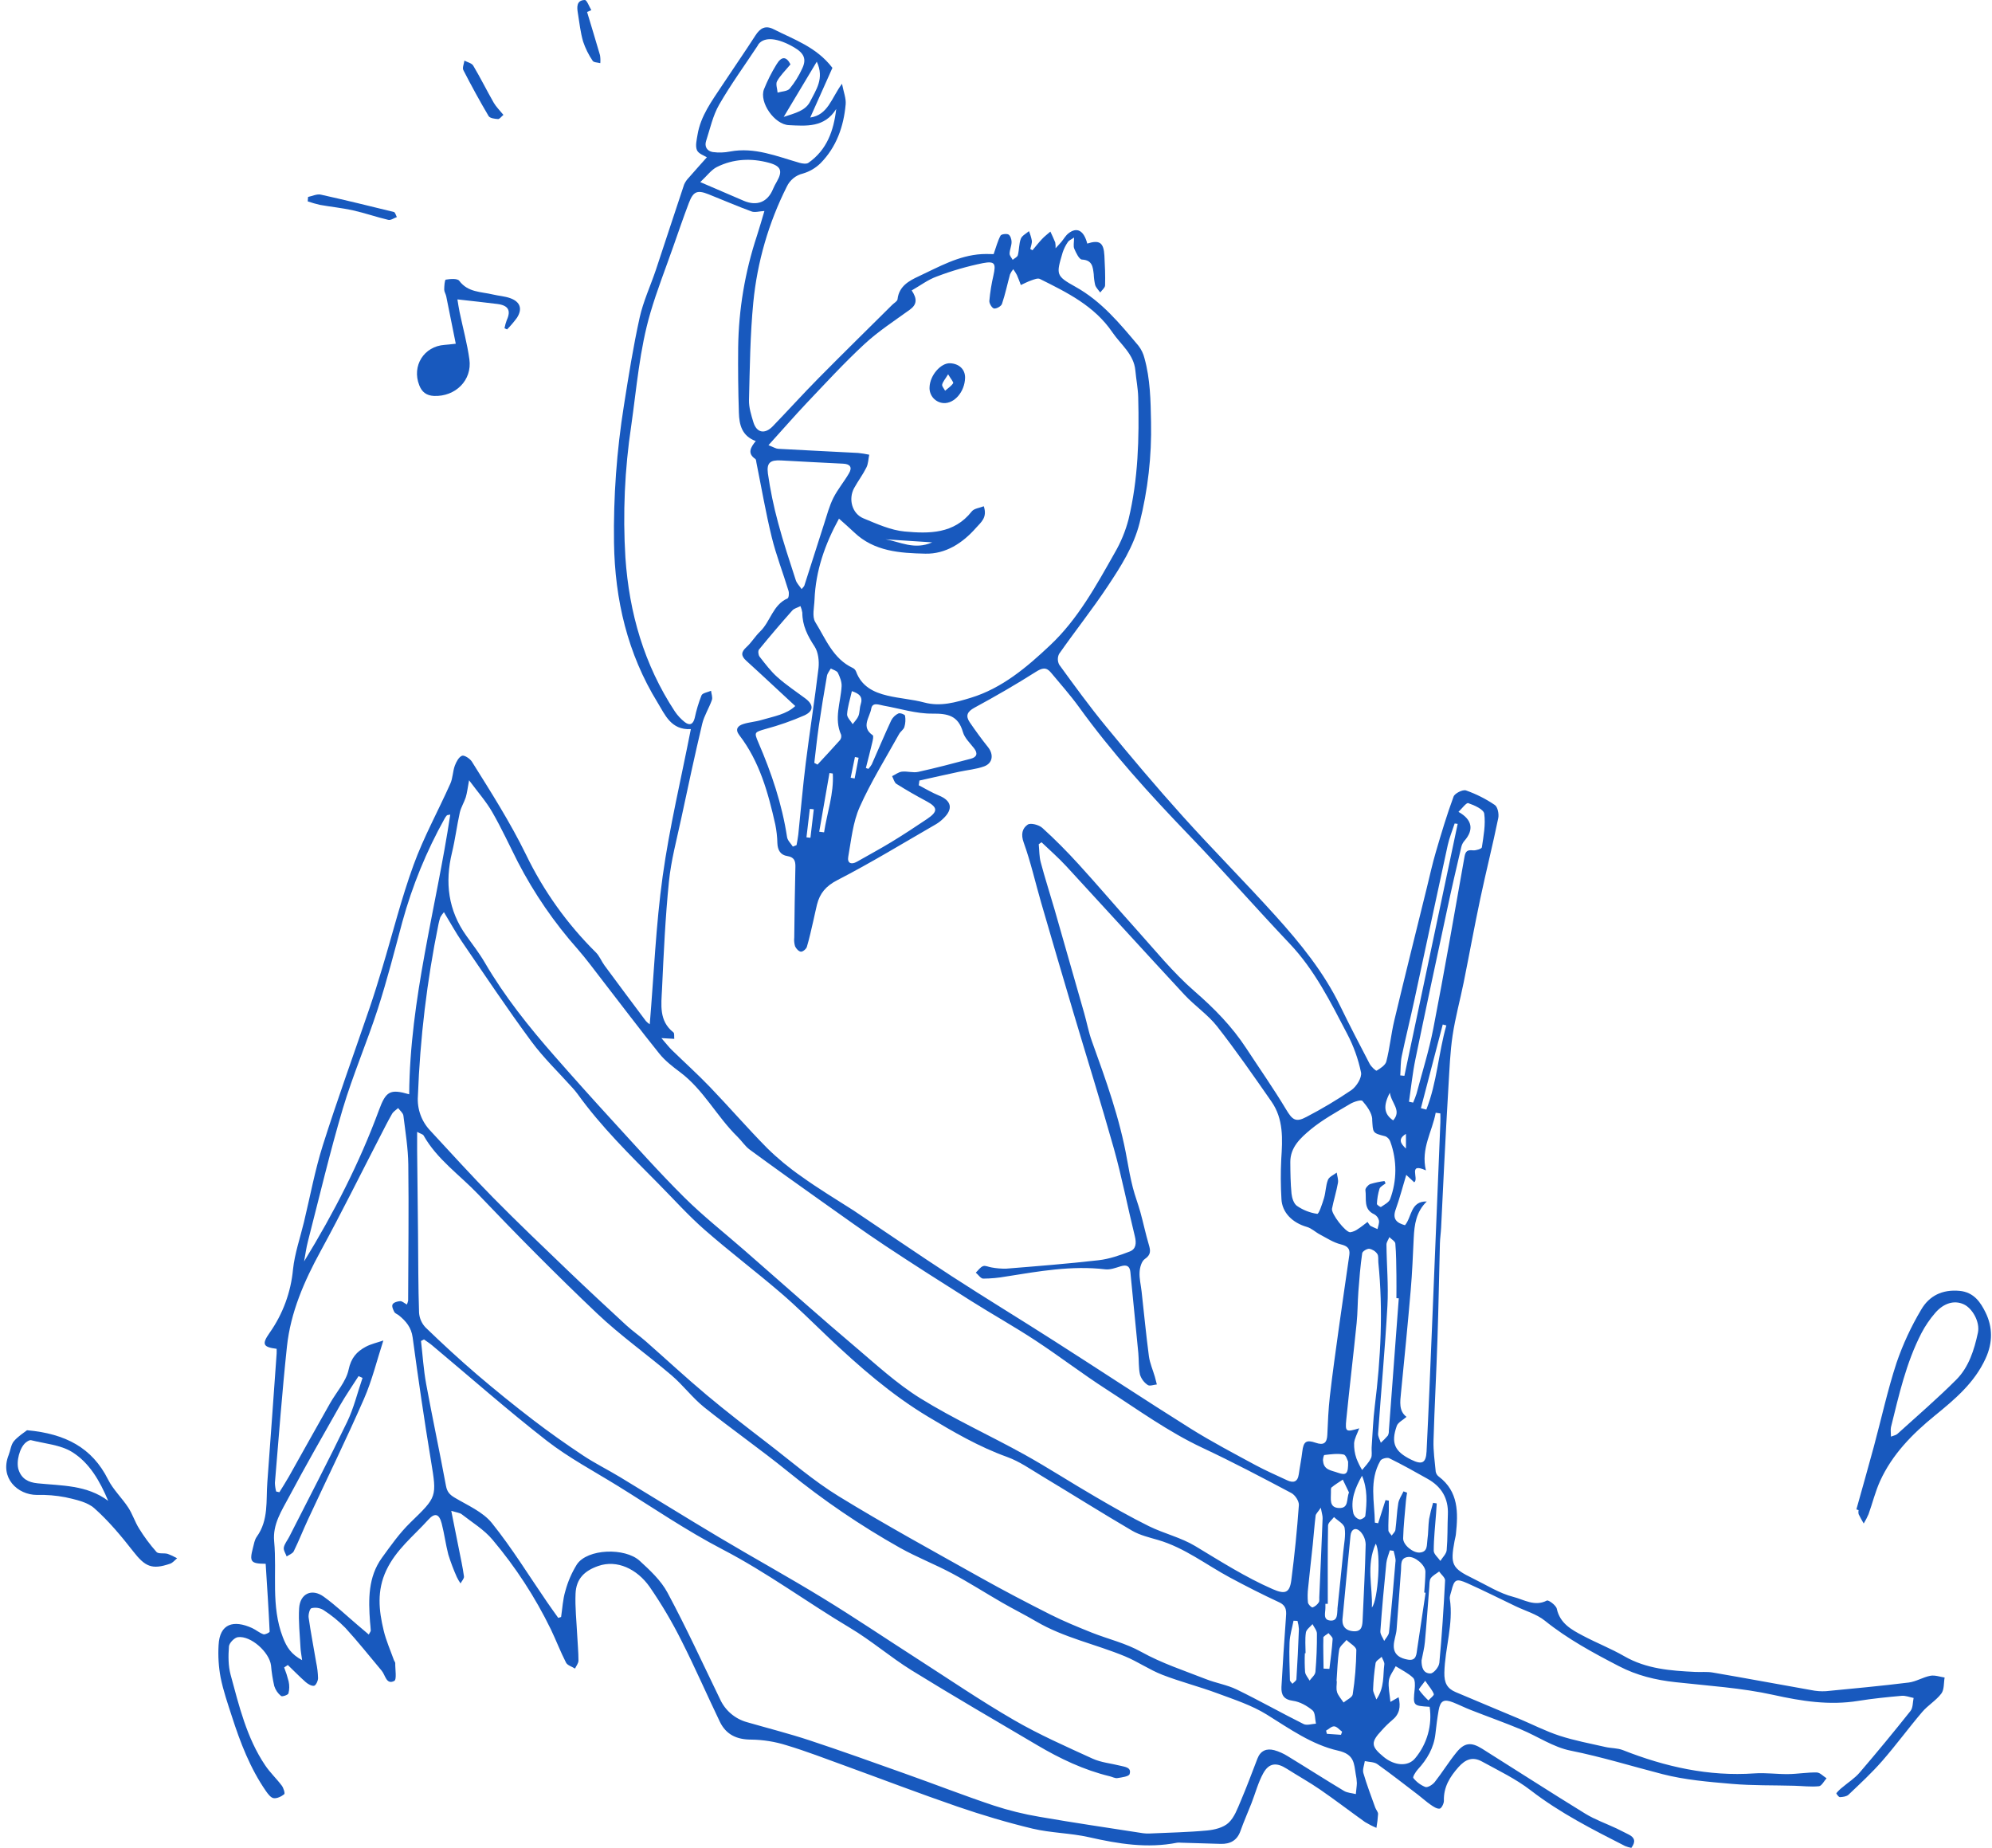 <svg width="276" height="256" viewBox="0 0 276 256" fill="none" xmlns="http://www.w3.org/2000/svg">
<path d="M267.456 232.158C266.435 232.351 265.481 232.968 264.46 233.094C260.648 233.568 256.82 233.921 252.994 234.292C252.308 234.332 251.62 234.282 250.947 234.141C246.401 233.34 241.871 232.489 237.319 231.71C236.518 231.569 235.669 231.665 234.86 231.624C231.469 231.459 228.116 231.214 225.052 229.449C223.198 228.381 221.179 227.596 219.276 226.583C217.711 225.757 216.14 224.895 215.7 222.871C215.593 222.389 214.545 221.621 214.325 221.737C212.642 222.615 211.132 221.599 209.704 221.236C207.746 220.74 205.953 219.584 204.102 218.683C201.161 217.257 200.925 216.756 201.533 213.49C201.59 213.174 201.687 212.865 201.72 212.546C202.041 209.553 202.099 206.64 199.349 204.561C199.128 204.396 198.977 204.155 198.925 203.884C198.788 202.449 198.579 201.004 198.62 199.569C198.757 194.85 199.019 190.136 199.17 185.419C199.319 181.031 199.387 176.636 199.506 172.247C199.525 171.523 199.638 170.804 199.673 170.08C199.819 167.255 199.948 164.425 200.086 161.6C200.278 157.872 200.465 154.141 200.694 150.415C200.837 148.092 200.919 145.751 201.263 143.455C201.634 140.977 202.303 138.554 202.801 136.098C203.584 132.213 204.289 128.308 205.114 124.432C205.9 120.726 206.83 117.05 207.589 113.338C207.707 112.768 207.512 111.791 207.113 111.521C205.875 110.679 204.532 110.002 203.12 109.505C202.674 109.351 201.568 109.899 201.398 110.359C200.465 112.881 199.698 115.464 198.939 118.047C198.463 119.671 198.1 121.329 197.696 122.975C196.186 129.107 194.651 135.233 193.185 141.376C192.739 143.246 192.563 145.181 192.085 147.045C191.956 147.568 191.26 148.009 190.743 148.326C190.635 148.389 189.975 147.775 189.763 147.362C188.388 144.73 187.013 142.092 185.715 139.416C183.44 134.71 180.181 130.704 176.724 126.871C172.499 122.19 168.043 117.716 163.824 113.03C160.185 108.988 156.673 104.825 153.229 100.626C150.963 97.872 148.864 94.976 146.763 92.09C146.64 91.861 146.573 91.605 146.569 91.344C146.566 91.083 146.624 90.826 146.741 90.592C148.941 87.445 151.342 84.427 153.466 81.231C155.281 78.499 157.066 75.724 157.894 72.453C159.048 67.88 159.582 63.173 159.481 58.458C159.426 55.465 159.374 52.51 158.57 49.619C158.417 48.997 158.136 48.414 157.745 47.906C155.163 44.836 152.632 41.747 149.004 39.729C146.254 38.203 146.342 38.016 147.233 34.987C147.405 34.467 147.651 33.974 147.962 33.523C148.102 33.302 148.41 33.19 148.817 32.909C148.817 33.589 148.685 34.09 148.848 34.464C149.095 35.034 149.521 35.94 149.909 35.959C151.364 36.034 151.417 36.995 151.543 37.997C151.562 38.499 151.629 38.999 151.741 39.489C151.868 39.869 152.2 40.18 152.442 40.522C152.676 40.194 153.103 39.872 153.114 39.539C153.155 38.162 153.094 36.785 153.02 35.422C152.921 33.594 152.341 33.203 150.644 33.746C150.176 31.923 149.205 31.392 148.017 32.347C147.635 32.653 147.384 33.118 147.063 33.503C146.854 33.754 146.625 33.988 146.254 34.395C146.27 34.125 146.255 33.853 146.207 33.586C146.004 33.077 145.762 32.584 145.536 32.083C145.143 32.43 144.711 32.749 144.364 33.129C143.902 33.619 143.487 34.156 143.052 34.671L142.75 34.495C142.83 34.112 143.003 33.718 142.967 33.346C142.881 32.892 142.747 32.448 142.566 32.022C142.178 32.366 141.606 32.639 141.443 33.066C141.168 33.779 141.223 34.605 141.025 35.351C140.957 35.612 140.558 35.783 140.31 35.998C140.159 35.709 139.878 35.42 139.884 35.133C139.898 34.583 140.159 34.057 140.159 33.517C140.159 33.159 139.988 32.628 139.727 32.487C139.466 32.347 138.74 32.432 138.627 32.642C138.239 33.371 138.027 34.197 137.673 35.205C137.378 35.205 136.699 35.172 136.022 35.205C132.818 35.389 130.087 36.975 127.281 38.283C125.936 38.908 124.553 39.66 124.358 41.461C124.327 41.736 123.873 41.978 123.618 42.234C120.21 45.618 116.78 48.98 113.405 52.397C111.249 54.578 109.194 56.858 107.063 59.063C105.962 60.192 104.84 59.964 104.392 58.513C104.084 57.51 103.751 56.45 103.776 55.423C103.891 50.905 103.938 46.367 104.375 41.874C104.922 36.297 106.493 30.87 109.01 25.866C109.222 25.412 109.534 25.012 109.922 24.695C110.31 24.379 110.765 24.155 111.252 24.04C112.165 23.773 112.999 23.285 113.68 22.619C115.894 20.375 116.896 17.531 117.171 14.447C117.242 13.638 116.896 12.795 116.662 11.603C115.185 13.599 114.736 15.92 112.261 16.284L115.336 9.4C113.105 6.493 110.006 5.485 107.186 4.048C106.061 3.472 105.324 3.891 104.673 4.904C103.179 7.228 101.578 9.521 100.043 11.848C98.635 13.985 97.073 16.058 96.644 18.679C96.528 19.384 96.317 20.204 96.564 20.799C96.773 21.303 97.582 21.556 97.939 21.793C97.128 22.705 96.273 23.649 95.439 24.61C95.161 24.889 94.938 25.218 94.782 25.579C93.462 29.514 92.185 33.465 90.871 37.4C90.131 39.602 89.121 41.758 88.624 44.008C87.738 48.028 87.089 52.1 86.448 56.167C85.443 62.46 84.983 68.828 85.073 75.201C85.194 83.089 86.946 90.562 91.11 97.33C92.139 99.001 92.958 101.163 95.72 101.011C94.367 107.922 92.76 114.61 91.817 121.386C90.874 128.163 90.598 135.057 90.026 141.899C89.83 141.775 89.65 141.625 89.493 141.453C87.573 138.896 85.662 136.331 83.761 133.757C83.329 133.171 83.062 132.436 82.553 131.937C78.584 128.011 75.315 123.434 72.885 118.404C70.685 113.908 68.014 109.717 65.371 105.499C65.096 105.081 64.32 104.577 64.013 104.701C63.561 104.88 63.212 105.554 63.017 106.077C62.725 106.881 62.742 107.807 62.39 108.578C60.712 112.339 58.704 115.973 57.301 119.828C55.596 124.509 54.391 129.371 52.95 134.146C52.4 135.988 51.825 137.827 51.204 139.652C49.047 145.985 46.756 152.268 44.734 158.651C43.634 162.131 42.971 165.755 42.113 169.312C41.588 171.493 40.832 173.649 40.598 175.857C40.305 179.017 39.188 182.044 37.361 184.637C36.26 186.21 36.406 186.62 38.329 186.862C38.329 187.077 38.343 187.3 38.329 187.52C37.902 193.459 37.487 199.401 37.041 205.337C36.846 207.906 37.239 210.588 35.578 212.893C35.273 213.317 35.182 213.909 35.045 214.44C34.544 216.368 34.726 216.626 36.81 216.643C37.008 219.763 37.218 222.901 37.361 226.043C37.361 226.161 36.728 226.489 36.497 226.409C35.947 226.219 35.477 225.798 34.937 225.55C32.349 224.374 30.438 224.928 30.286 227.91C30.197 229.411 30.291 230.917 30.567 232.395C30.933 234.226 31.554 236.013 32.132 237.8C33.301 241.429 34.662 244.978 36.855 248.142C37.13 248.538 37.523 249.059 37.916 249.114C38.386 249.177 38.986 248.885 39.382 248.563C39.514 248.456 39.286 247.701 39.044 247.379C38.312 246.402 37.394 245.551 36.725 244.54C34.175 240.743 33.128 236.346 31.953 232.021C31.615 230.773 31.623 229.391 31.722 228.092C31.758 227.615 32.478 226.872 32.963 226.809C34.753 226.572 37.33 228.893 37.553 230.732C37.634 231.692 37.784 232.644 38.001 233.582C38.173 234.124 38.5 234.602 38.942 234.959C39.099 235.088 39.897 234.821 39.965 234.601C40.105 234.054 40.113 233.482 39.99 232.932C39.824 232.277 39.618 231.633 39.371 231.005L39.88 230.666C40.705 231.459 41.503 232.282 42.355 233.034C42.672 233.309 43.181 233.607 43.516 233.543C43.766 233.497 44.066 232.863 44.066 232.489C44.048 231.759 43.962 231.033 43.81 230.319C43.464 228.246 43.059 226.189 42.763 224.102C42.702 223.672 42.914 222.863 43.153 222.797C43.707 222.66 44.293 222.744 44.787 223.031C45.904 223.746 46.937 224.587 47.865 225.536C49.614 227.445 51.223 229.482 52.89 231.464C53.401 232.073 53.522 233.441 54.625 232.874C54.996 232.681 54.746 231.263 54.763 230.396C54.763 230.272 54.639 230.154 54.592 230.024C54.103 228.648 53.492 227.288 53.156 225.87C52.485 223.086 52.199 220.363 53.52 217.557C54.881 214.666 57.301 212.799 59.331 210.55C60.25 209.534 60.849 209.707 61.199 211.062C61.565 212.477 61.749 213.947 62.115 215.36C62.447 216.425 62.842 217.469 63.297 218.488C63.445 218.792 63.616 219.085 63.809 219.363C63.977 219.036 64.326 218.686 64.285 218.389C64.106 217.078 63.815 215.784 63.559 214.484C63.237 212.863 62.912 211.238 62.525 209.305C63.297 209.545 63.693 209.58 63.949 209.765C65.415 210.913 67.079 211.91 68.248 213.317C71.438 217.098 74.148 221.259 76.315 225.707C77.05 227.235 77.652 228.829 78.425 230.336C78.623 230.721 79.25 230.886 79.671 231.162C79.839 230.795 80.147 230.426 80.149 230.06C80.149 228.876 80.031 227.692 79.973 226.508C79.88 224.598 79.665 222.681 79.745 220.779C79.833 218.694 81.005 217.607 82.886 216.949C85.485 216.037 88.258 217.356 90.004 219.829C91.665 222.234 93.153 224.754 94.457 227.37C96.303 231.018 97.953 234.813 99.736 238.521C100.599 240.308 102.068 241 104.095 241C105.744 241.022 107.381 241.284 108.955 241.779C111.705 242.605 114.406 243.651 117.116 244.634C122.3 246.517 127.449 248.489 132.667 250.284C136.077 251.454 139.543 252.487 143.055 253.332C145.619 253.94 148.325 253.943 150.897 254.524C154.943 255.444 158.961 256.102 163.098 255.284C163.281 255.263 163.465 255.263 163.648 255.284C165.471 255.339 167.298 255.4 169.124 255.447C170.447 255.482 171.407 254.979 171.874 253.654C172.342 252.33 172.892 251.104 173.393 249.827C173.943 248.425 174.32 246.933 175.043 245.636C175.849 244.207 176.886 244.144 178.291 245.039C179.832 246.022 181.435 246.908 182.937 247.944C185.035 249.389 187.062 250.948 189.134 252.426C189.638 252.731 190.165 252.998 190.71 253.225C190.822 252.587 190.898 251.943 190.938 251.297C190.938 251.022 190.663 250.73 190.55 250.43C189.981 248.836 189.367 247.252 188.9 245.631C188.76 245.138 189.021 244.529 189.101 243.979C189.684 244.111 190.382 244.078 190.833 244.397C192.759 245.774 194.629 247.236 196.513 248.676C197.091 249.117 197.63 249.618 198.227 250.028C198.606 250.287 199.087 250.617 199.475 250.565C199.723 250.529 200.069 249.854 200.058 249.463C200.003 247.572 200.884 246.159 202.083 244.807C203.07 243.706 204.055 243.334 205.345 244.042C207.63 245.295 210.021 246.437 212.075 248.021C216.132 251.154 220.643 253.445 225.167 255.747C225.446 255.858 225.734 255.943 226.028 256C226.644 255.174 226.537 254.59 225.684 254.161C225.112 253.885 224.546 253.577 223.968 253.304C222.521 252.624 220.989 252.087 219.636 251.256C214.85 248.315 210.128 245.265 205.37 242.274C203.827 241.305 202.894 241.407 201.775 242.803C200.716 244.108 199.833 245.556 198.79 246.878C198.499 247.247 197.822 247.676 197.489 247.566C196.833 247.303 196.258 246.872 195.82 246.316C195.71 246.187 196.133 245.471 196.436 245.141C197.734 243.725 198.669 242.153 198.884 240.201C199.005 239.1 199.142 238.02 199.33 236.938C199.563 235.614 200.058 235.347 201.31 235.837C202.154 236.17 202.96 236.58 203.818 236.911C206.112 237.811 208.436 238.637 210.714 239.582C213.035 240.542 215.224 242.06 217.631 242.533C221.941 243.398 226.113 244.695 230.349 245.785C233.463 246.586 236.733 246.856 239.954 247.134C242.82 247.382 245.713 247.313 248.596 247.393C249.74 247.423 250.892 247.572 252.02 247.459C252.408 247.418 252.727 246.735 253.079 246.358C252.628 246.082 252.18 245.565 251.723 245.554C250.408 245.526 249.091 245.763 247.773 245.779C246.219 245.801 244.654 245.57 243.098 245.68C236.741 246.126 230.72 244.769 224.865 242.459C224.119 242.164 223.247 242.208 222.45 242.027C220.318 241.539 218.156 241.14 216.085 240.465C214.135 239.829 212.292 238.877 210.397 238.078C207.493 236.853 204.58 235.65 201.678 234.416C200.504 233.918 200.091 233.13 200.122 231.729C200.201 228.306 201.401 224.975 200.881 221.514C200.829 221.175 200.999 220.798 201.087 220.445C201.497 218.793 201.728 218.636 203.326 219.344C205.576 220.355 207.784 221.461 210.01 222.53C211.366 223.18 212.9 223.606 214.042 224.523C217.208 227.07 220.725 228.97 224.301 230.823C226.776 232.112 229.398 232.75 232.148 233.045C236.681 233.549 241.277 233.827 245.708 234.807C249.649 235.68 253.483 236.286 257.488 235.633C259.474 235.314 261.482 235.113 263.489 234.934C264.023 234.887 264.59 235.124 265.14 235.231C265.008 235.837 265.06 236.589 264.713 237.026C262.414 239.919 260.061 242.77 257.653 245.578C256.979 246.366 256.06 246.939 255.263 247.619C254.958 247.854 254.681 248.124 254.438 248.423C254.402 248.472 254.757 248.973 254.916 248.973C255.329 248.954 255.851 248.888 256.126 248.629C257.719 247.115 259.339 245.617 260.783 243.965C262.708 241.762 264.433 239.4 266.328 237.175C267.12 236.244 268.253 235.586 268.982 234.62C269.395 234.069 269.301 233.152 269.436 232.401C268.787 232.302 268.085 232.04 267.456 232.158ZM199.569 155.515C199.186 164.942 198.801 174.368 198.414 183.792C198.174 189.555 197.946 195.318 197.657 201.075C197.575 202.711 197.016 202.953 195.528 202.221C193.229 201.089 192.69 199.933 193.529 197.54C193.697 197.061 194.354 196.752 194.877 196.29C193.79 195.464 193.991 194.208 194.117 192.925C194.588 188.192 195.055 183.456 195.462 178.715C195.669 176.317 195.762 173.91 195.878 171.504C195.968 169.653 196.208 167.869 197.69 166.449C195.407 166.388 195.636 168.599 194.665 169.739C193.512 169.417 192.904 168.896 193.372 167.577C193.922 166.049 194.326 164.474 194.844 162.764L195.944 163.794C196.653 163.307 194.998 160.983 197.566 162.142C196.84 159.113 198.447 156.77 198.92 154.157L199.566 154.251C199.572 154.664 199.588 155.091 199.569 155.515ZM189.942 202.025C189.667 202.625 189.145 203.127 188.729 203.65C188.418 203.138 188.153 202.598 187.937 202.039C187.703 201.362 187.595 200.648 187.618 199.933C187.67 199.28 188.044 198.652 188.328 197.873C186.482 198.424 186.364 198.377 186.532 196.675C186.977 192.215 187.514 187.763 187.967 183.302C188.116 181.848 188.099 180.378 188.209 178.919C188.341 177.148 188.484 175.378 188.738 173.621C188.773 173.36 189.395 172.977 189.714 173.004C189.938 173.043 190.151 173.126 190.343 173.248C190.535 173.37 190.7 173.528 190.831 173.715C191.031 174.012 190.935 174.51 190.976 174.918C191.65 181.562 191.309 188.178 190.484 194.786C190.245 196.689 190.182 198.616 190.047 200.53C190.014 201.034 190.148 201.604 189.953 202.025H189.942ZM183.341 226.905C183.341 226.679 183.814 226.467 184.07 226.247C184.271 226.522 184.659 226.797 184.642 227.073C184.549 228.45 184.367 229.826 184.194 231.203L183.385 231.164C183.377 229.741 183.316 228.32 183.358 226.905H183.341ZM183.303 202.4C183.286 202.124 183.402 201.574 183.501 201.574C184.386 201.474 185.31 201.337 186.163 201.505C186.51 201.571 186.713 202.367 186.785 202.485C186.82 204.203 186.537 204.434 185.365 204.027C184.518 203.705 183.396 203.683 183.319 202.383L183.303 202.4ZM184.868 239.166C185.247 239.196 185.594 239.642 185.954 239.904C185.902 240.047 185.852 240.193 185.8 240.336L183.844 240.201C183.809 240.055 183.77 239.906 183.734 239.758C184.103 239.554 184.496 239.138 184.868 239.166ZM185.255 234.4C185.104 233.948 185.222 233.406 185.222 232.902H185.184C185.291 231.445 185.321 229.975 185.55 228.54C185.629 228.05 186.213 227.643 186.567 227.197C187.043 227.67 187.943 228.147 187.926 228.617C187.903 230.666 187.735 232.711 187.423 234.736C187.36 235.162 186.598 235.487 186.158 235.859C185.836 235.374 185.418 234.926 185.244 234.4H185.255ZM185.316 222.874C185.242 223.548 185.385 224.598 184.32 224.507C183.256 224.416 183.649 223.425 183.641 222.739V222.188H183.971C183.971 218.576 183.943 214.963 184.007 211.351C184.007 210.954 184.538 210.566 184.832 210.172C185.346 210.668 186.207 211.106 186.301 211.673C186.477 212.725 186.221 213.851 186.119 214.944C185.847 217.59 185.596 220.233 185.305 222.874H185.316ZM185.525 208.917C184.108 208.865 184.425 207.645 184.408 206.714C184.408 206.491 184.373 206.164 184.499 206.059C184.983 205.66 185.528 205.335 186.05 204.982L186.908 206.764C186.518 207.719 186.925 208.969 185.514 208.917H185.525ZM192.233 180.907C192.39 178.09 192.126 175.251 192.099 172.421C192.099 172.079 192.374 171.732 192.503 171.388C192.778 171.683 193.306 171.958 193.328 172.277C193.455 173.734 193.455 175.204 193.479 176.683C193.496 177.737 193.479 178.792 193.479 179.844L193.807 179.866C193.348 185.988 192.89 192.107 192.431 198.223C192.445 198.452 192.396 198.682 192.291 198.886C191.987 199.236 191.663 199.566 191.32 199.878C191.185 199.451 190.91 199.013 190.941 198.6C191.359 192.68 191.906 186.793 192.233 180.907ZM194.8 159.119C194.093 158.458 193.62 157.803 194.8 157.087V159.119ZM197.627 153.72L196.873 153.524L199.899 141.932L200.397 142.059C199.299 145.892 199.107 149.956 197.627 153.709V153.72ZM203.447 111.273C204.272 111.549 205.565 112.127 205.647 112.724C205.854 114.239 205.548 115.838 205.32 117.386C205.29 117.592 204.495 117.846 204.088 117.804C203.334 117.727 203.054 117.895 202.913 118.691C201.513 126.623 200.127 134.561 198.595 142.469C198.004 145.52 197.063 148.505 196.266 151.514C196.131 151.935 195.974 152.349 195.795 152.753L195.223 152.632C195.512 150.672 195.71 148.692 196.109 146.753C197.525 139.892 198.999 133.039 200.468 126.188C201.095 123.223 201.78 120.277 202.471 117.331C202.545 117.018 202.693 116.729 202.902 116.485C204.22 114.99 204.025 113.558 202.077 112.474C202.572 112.003 203.166 111.169 203.447 111.262V111.273ZM194.219 146.305C194.769 143.705 195.407 141.131 195.968 138.535C197.517 131.376 199.03 124.217 200.592 117.072C200.815 116.056 201.225 115.078 201.549 114.084L201.967 114.137L194.585 149.044L194.013 148.981C194.076 148.089 194.04 147.175 194.219 146.305ZM192.569 151.36C192.759 152.849 194.26 153.821 193.028 155.215C191.78 154.361 191.59 153.238 192.585 151.36H192.569ZM190.118 155.063C190.245 156.966 190.099 156.952 191.972 157.428C192.13 157.504 192.27 157.61 192.386 157.741C192.501 157.872 192.589 158.025 192.643 158.191C193.571 160.751 193.56 163.557 192.613 166.11C192.451 166.572 191.807 166.886 191.342 167.211C191.271 167.258 190.765 166.917 190.776 166.779C190.808 166.071 190.928 165.37 191.133 164.692C191.24 164.381 191.683 164.185 191.98 163.94L191.824 163.618C191.158 163.701 190.501 163.84 189.86 164.034C189.557 164.149 189.145 164.629 189.183 164.885C189.362 166.069 188.848 167.536 190.426 168.235C190.586 168.326 190.725 168.449 190.834 168.596C190.943 168.744 191.02 168.913 191.059 169.092C191.125 169.461 190.938 169.876 190.858 170.273C190.536 170.13 190.203 169.998 189.898 169.835C189.761 169.753 189.681 169.56 189.475 169.285C189.01 169.634 188.605 169.978 188.163 170.254C187.846 170.493 187.474 170.651 187.082 170.714C186.427 170.733 184.417 168.142 184.554 167.451C184.791 166.25 185.165 165.075 185.379 163.871C185.459 163.423 185.272 162.924 185.209 162.448C184.788 162.775 184.166 163.021 183.996 163.447C183.679 164.24 183.696 165.157 183.446 165.983C183.195 166.809 182.739 168.186 182.51 168.164C181.502 168.019 180.541 167.642 179.702 167.062C179.262 166.762 179.006 165.961 178.946 165.375C178.803 163.924 178.789 162.459 178.778 161C178.762 158.926 180.225 157.624 181.581 156.489C183.245 155.113 185.198 154.05 187.082 152.927C187.58 152.629 188.597 152.315 188.771 152.522C189.4 153.243 190.077 154.171 190.135 155.063H190.118ZM111.705 55.902C114.351 53.116 116.956 50.277 119.77 47.672C121.695 45.891 123.928 44.445 126.063 42.901C127.053 42.185 127.097 41.397 126.319 40.238C127.507 39.558 128.579 38.743 129.784 38.311C131.866 37.516 134.009 36.895 136.193 36.452C137.862 36.141 138.008 36.516 137.645 38.157C137.374 39.317 137.185 40.494 137.078 41.681C137.048 42.036 137.455 42.7 137.73 42.738C138.077 42.788 138.729 42.422 138.83 42.094C139.284 40.761 139.568 39.368 139.944 38.008C140.059 37.75 140.209 37.51 140.39 37.295C140.575 37.548 140.742 37.814 140.891 38.091C141.1 38.545 141.265 39.021 141.441 39.487C141.93 39.266 142.406 39.01 142.912 38.837C143.286 38.707 143.79 38.501 144.078 38.644C147.846 40.519 151.626 42.369 154.118 46.026C155.286 47.744 157.11 49.055 157.311 51.345C157.421 52.579 157.674 53.804 157.704 55.038C157.85 60.712 157.704 66.382 156.367 71.933C155.943 73.57 155.295 75.14 154.442 76.6C151.873 81.145 149.329 85.793 145.506 89.386C142.293 92.415 138.841 95.356 134.49 96.675C132.447 97.294 130.315 97.93 128.057 97.322C126.382 96.873 124.619 96.771 122.927 96.361C121.021 95.912 119.352 95.067 118.612 93.035C118.528 92.823 118.371 92.649 118.169 92.544C115.419 91.267 114.406 88.508 112.962 86.184C112.489 85.421 112.814 84.133 112.855 83.087C113.012 79.075 114.294 75.405 116.244 71.85C116.992 72.525 117.679 73.108 118.329 73.733C121.112 76.41 124.726 76.627 128.211 76.704C131 76.77 133.36 75.259 135.233 73.125C135.915 72.354 136.834 71.707 136.306 70.135C135.733 70.369 134.966 70.435 134.642 70.85C132.185 73.981 128.723 73.943 125.356 73.634C123.406 73.458 121.486 72.574 119.635 71.811C118.051 71.162 117.509 69.127 118.351 67.604C118.879 66.646 119.547 65.762 120.034 64.785C120.309 64.253 120.309 63.595 120.435 62.995C119.926 62.886 119.411 62.805 118.892 62.75C115.204 62.552 111.513 62.384 107.825 62.177C107.489 62.158 107.164 61.941 106.474 61.676C108.358 59.608 109.992 57.717 111.705 55.902ZM124.198 108.591C125.548 109.442 126.948 110.243 128.343 110.987C129.944 111.843 129.993 112.421 128.442 113.465C126.811 114.566 125.169 115.64 123.491 116.662C121.932 117.611 120.32 118.471 118.736 119.379C117.91 119.85 117.374 119.547 117.528 118.696C117.943 116.375 118.169 113.927 119.11 111.813C120.666 108.319 122.718 105.042 124.578 101.683C124.77 101.333 125.194 101.08 125.304 100.717C125.457 100.207 125.489 99.669 125.397 99.144C125.367 98.977 124.701 98.731 124.479 98.839C124.051 99.042 123.701 99.379 123.483 99.8C122.545 101.815 121.687 103.864 120.785 105.896C120.652 106.121 120.494 106.331 120.314 106.521L119.971 106.397C120.27 105.216 120.581 104.04 120.859 102.853C120.939 102.523 121.062 101.956 120.919 101.859C119.25 100.714 120.51 99.381 120.713 98.183C120.875 97.223 121.794 97.649 122.44 97.762C124.69 98.159 126.94 98.888 129.185 98.864C131.338 98.844 132.76 99.139 133.418 101.422C133.654 102.248 134.405 102.947 134.966 103.671C135.527 104.395 135.324 104.894 134.526 105.108C132.103 105.755 129.674 106.394 127.226 106.934C126.508 107.091 125.705 106.818 124.957 106.904C124.49 106.959 124.055 107.311 123.604 107.529C123.807 107.903 123.906 108.407 124.206 108.597L124.198 108.591ZM118.928 99.194C118.771 99.61 118.411 99.951 118.142 100.323C117.866 99.863 117.341 99.387 117.369 98.946C117.435 97.927 117.767 96.922 118.031 95.749C119.088 96.102 119.594 96.556 119.247 97.603C119.085 98.117 119.132 98.701 118.936 99.2L118.928 99.194ZM118.964 104.976C118.781 105.934 118.597 106.892 118.414 107.848L117.864 107.743C118.062 106.787 118.259 105.832 118.455 104.877L118.964 104.976ZM116.543 101.815C116.572 101.943 116.57 102.076 116.539 102.204C116.508 102.331 116.448 102.45 116.365 102.55C115.353 103.693 114.305 104.803 113.268 105.926L112.825 105.684C113.028 104.015 113.196 102.341 113.438 100.678C113.785 98.327 114.164 95.98 114.577 93.638C114.64 93.277 114.926 92.952 115.111 92.613C115.449 92.803 115.936 92.916 116.09 93.205C116.365 93.775 116.64 94.455 116.609 95.069C116.483 97.324 115.52 99.552 116.552 101.821L116.543 101.815ZM114.159 115.307L113.507 115.227L114.926 107.093L115.386 107.162C115.556 109.952 114.593 112.587 114.181 115.299L114.159 115.307ZM111.637 105.739C111.227 109.043 110.949 112.347 110.605 115.629C110.553 116.116 110.446 116.598 110.363 117.083L109.852 117.287C109.577 116.852 109.123 116.444 109.051 115.976C108.358 111.414 106.9 107.093 105.08 102.875C104.455 101.424 104.529 101.446 106.081 100.989C107.919 100.497 109.717 99.867 111.461 99.103C112.789 98.481 112.729 97.611 111.56 96.743C110.275 95.788 108.93 94.896 107.739 93.836C106.799 93.01 106.023 91.966 105.242 90.97C105.066 90.744 105.005 90.177 105.162 89.987C106.664 88.151 108.203 86.346 109.78 84.571C110.019 84.295 110.459 84.202 110.908 83.971C111.03 84.262 111.116 84.567 111.164 84.879C111.164 86.655 111.898 88.095 112.861 89.56C113.375 90.342 113.512 91.562 113.411 92.536C112.885 96.947 112.187 101.333 111.637 105.739ZM112.753 112.121C112.597 113.435 112.443 114.75 112.289 116.064L111.738 116.001C111.896 114.686 112.052 113.372 112.206 112.058L112.753 112.121ZM122.68 74.716L129.163 75.138C126.657 76.236 124.699 75.041 122.68 74.716ZM108.221 63.788C111.092 63.937 113.961 64.107 116.832 64.237C117.817 64.284 118.1 64.763 117.638 65.558C116.962 66.729 116.065 67.786 115.46 68.989C114.91 70.091 114.58 71.338 114.195 72.533C113.268 75.396 112.368 78.268 111.444 81.132C111.406 81.25 111.287 81.338 111.067 81.614C110.759 81.156 110.399 80.807 110.261 80.385C109.406 77.737 108.518 75.091 107.803 72.401C107.195 70.16 106.725 67.884 106.394 65.586C106.205 64.091 106.73 63.708 108.221 63.788ZM112.256 14.051C111.606 15.342 110.22 15.656 108.586 16.196C110.198 13.5 111.584 11.182 113.169 8.544C114.258 10.884 113.045 12.467 112.256 14.051ZM97.838 19.513C98.388 17.826 98.767 16.025 99.636 14.511C101.254 11.697 103.179 9.056 104.97 6.341C105.019 6.264 105.049 6.173 105.104 6.104C105.929 5.064 107.75 5.234 110.03 6.564C111.406 7.374 111.777 8.178 111.15 9.491C110.697 10.493 110.114 11.431 109.417 12.28C109.09 12.66 108.317 12.655 107.739 12.831C107.698 12.297 107.448 11.647 107.665 11.253C108.094 10.466 108.779 9.821 109.524 8.916C108.974 7.831 108.306 7.723 107.577 8.943C106.904 10.033 106.327 11.179 105.852 12.368C105.165 14.169 107.296 17.242 109.299 17.338C111.727 17.457 114.25 17.693 115.861 15.097C115.512 18.126 114.566 20.769 112.011 22.556C111.736 22.751 111.164 22.666 110.776 22.556C107.624 21.653 104.549 20.353 101.149 20.992C100.361 21.148 99.552 21.172 98.756 21.064C97.972 20.934 97.574 20.315 97.838 19.513ZM99.328 23.137C101.62 21.994 104.078 21.887 106.529 22.548C108.243 23.01 108.468 23.704 107.613 25.194C107.425 25.506 107.259 25.831 107.115 26.166C106.378 27.988 104.895 28.602 103.052 27.818C101.21 27.033 99.328 26.212 97.023 25.227C97.978 24.34 98.55 23.525 99.328 23.137ZM91.723 137.075C91.954 132.092 92.183 127.097 92.683 122.138C92.98 119.192 93.767 116.295 94.389 113.388C95.324 109.007 96.262 104.626 97.296 100.268C97.571 99.131 98.245 98.095 98.635 96.978C98.762 96.611 98.567 96.129 98.517 95.7C98.06 95.904 97.348 95.995 97.197 96.333C96.794 97.356 96.477 98.41 96.251 99.486C96.033 100.356 95.549 100.562 94.875 100.037C94.343 99.619 93.879 99.12 93.5 98.558C89.242 92.085 87.174 84.907 86.651 77.222C86.28 71.135 86.55 65.027 87.457 58.997C88.208 53.738 88.615 48.421 90.123 43.303C91.025 40.233 92.202 37.245 93.264 34.217C93.979 32.184 94.675 30.147 95.439 28.134C96.053 26.515 96.597 26.29 98.159 26.909C100.154 27.699 102.123 28.561 104.136 29.296C104.601 29.467 105.201 29.266 105.913 29.23C105.583 30.331 105.245 31.529 104.86 32.713C103.218 37.682 102.347 42.874 102.277 48.107C102.247 51.136 102.277 54.165 102.376 57.177C102.425 58.829 102.777 60.39 104.714 61.106C103.988 61.987 103.517 62.813 104.656 63.584C104.769 63.661 104.769 63.917 104.805 64.094C105.5 67.535 106.092 71.002 106.925 74.411C107.544 76.933 108.496 79.367 109.255 81.867C109.351 82.183 109.291 82.825 109.12 82.899C107.071 83.797 106.755 86.104 105.316 87.489C104.631 88.145 104.133 89.004 103.435 89.64C102.667 90.334 102.637 90.846 103.407 91.545C105.657 93.583 107.869 95.675 110.187 97.812C108.98 98.963 107.197 99.249 105.531 99.739C104.706 99.993 103.809 100.042 102.984 100.306C102.233 100.546 101.804 101.017 102.434 101.846C105.247 105.505 106.433 109.83 107.42 114.222C107.594 115.076 107.69 115.944 107.709 116.816C107.748 117.768 108.133 118.449 109.084 118.597C110.036 118.746 110.231 119.253 110.206 120.12C110.121 123.372 110.088 126.626 110.047 129.878C110.004 130.288 110.042 130.702 110.16 131.098C110.3 131.42 110.666 131.814 110.966 131.844C111.224 131.871 111.697 131.48 111.791 131.186C112.159 129.96 112.423 128.708 112.715 127.455C112.883 126.742 113.02 126.02 113.199 125.313C113.6 123.738 114.437 122.747 116.018 121.932C120.694 119.525 125.174 116.783 129.726 114.161C130.078 113.945 130.404 113.689 130.697 113.399C132.097 112.074 131.847 110.921 130.087 110.208C129.124 109.814 128.225 109.269 127.298 108.79C127.328 108.572 127.358 108.355 127.386 108.134C129.218 107.73 131.047 107.308 132.887 106.92C134.042 106.669 135.247 106.573 136.347 106.174C137.56 105.733 137.703 104.522 136.897 103.511C136.014 102.41 135.178 101.256 134.375 100.086C133.753 99.177 133.995 98.597 135.024 98.038C137.904 96.476 140.748 94.841 143.514 93.082C144.378 92.531 144.956 92.388 145.602 93.164C146.917 94.742 148.284 96.284 149.488 97.941C154.062 104.274 159.288 110.034 164.693 115.651C169.454 120.591 173.979 125.762 178.698 130.74C182.164 134.396 184.362 138.835 186.65 143.213C187.539 144.898 188.187 146.699 188.575 148.565C188.721 149.287 187.951 150.523 187.241 151.021C185.241 152.379 183.162 153.618 181.017 154.733C179.515 155.542 179.05 155.129 178.187 153.687C176.451 150.795 174.509 148.028 172.661 145.206C170.692 142.199 168.241 139.699 165.51 137.329C162.528 134.738 160.009 131.602 157.352 128.653C154.695 125.704 152.126 122.667 149.444 119.729C147.849 117.978 146.177 116.284 144.419 114.696C143.949 114.272 142.802 113.963 142.395 114.239C141.644 114.745 141.419 115.593 141.845 116.744C142.821 119.454 143.454 122.284 144.257 125.054C145.724 130.109 147.206 135.157 148.702 140.198C150.578 146.514 152.552 152.797 154.34 159.144C155.457 163.147 156.244 167.241 157.239 171.278C157.468 172.209 157.418 173.04 156.527 173.382C155.152 173.913 153.688 174.42 152.225 174.588C147.959 175.075 143.674 175.414 139.392 175.758C138.722 175.769 138.053 175.712 137.395 175.59C136.993 175.54 136.539 175.287 136.212 175.405C135.816 175.551 135.533 175.995 135.2 176.311C135.544 176.587 135.882 177.137 136.231 177.137C137.283 177.13 138.332 177.033 139.367 176.848C143.933 176.124 148.485 175.298 153.149 175.851C153.834 175.931 154.582 175.639 155.273 175.43C156.062 175.188 156.532 175.356 156.618 176.223C156.984 179.962 157.351 183.701 157.718 187.44C157.811 188.443 157.737 189.475 157.952 190.447C158.14 191.029 158.517 191.532 159.024 191.873C159.299 192.066 159.849 191.838 160.287 191.799C160.191 191.444 160.102 191.089 160.012 190.736C159.737 189.792 159.324 188.867 159.187 187.903C158.793 184.913 158.507 181.909 158.172 178.91C158.073 178.007 157.836 177.099 157.897 176.207C157.93 175.582 158.172 174.725 158.623 174.417C159.489 173.828 159.42 173.26 159.173 172.434C158.73 170.945 158.414 169.406 158.001 167.919C157.685 166.779 157.25 165.669 156.959 164.524C156.637 163.244 156.384 161.941 156.158 160.639C155.168 154.97 153.213 149.595 151.274 144.209C150.828 142.968 150.586 141.651 150.223 140.377C148.864 135.591 147.497 130.809 146.122 126.029C145.487 123.826 144.78 121.662 144.197 119.456C143.982 118.655 144.01 117.804 143.922 116.959L144.307 116.684C145.459 117.785 146.669 118.845 147.753 120.018C153.215 125.935 158.626 131.902 164.104 137.802C165.532 139.339 167.344 140.556 168.626 142.18C171.269 145.553 173.715 149.088 176.168 152.61C177.857 155.036 177.705 157.814 177.521 160.609C177.43 162.438 177.439 164.271 177.549 166.099C177.628 167.974 179.061 169.403 181.075 169.976C181.718 170.155 182.255 170.694 182.868 171.016C183.822 171.52 184.76 172.143 185.786 172.393C186.697 172.622 187.079 172.974 186.955 173.861C186.479 177.217 185.976 180.568 185.511 183.924C185.071 187.096 184.623 190.257 184.257 193.451C184.053 195.224 183.982 197.03 183.905 198.801C183.85 199.922 183.393 200.257 182.304 199.88C180.97 199.418 180.599 199.721 180.437 201.114C180.316 202.157 180.098 203.19 179.953 204.233C179.799 205.335 179.188 205.481 178.302 205.059C176.853 204.374 175.376 203.743 173.968 202.981C170.942 201.345 167.917 199.756 165.001 197.936C158.653 193.955 152.398 189.819 146.083 185.786C141.355 182.757 136.556 179.847 131.847 176.79C127.284 173.825 122.804 170.733 118.276 167.704C115.831 166.143 113.375 164.662 111.04 162.982C109.354 161.815 107.77 160.506 106.306 159.069C103.583 156.316 101.05 153.384 98.368 150.592C96.666 148.818 94.834 147.172 93.074 145.454C92.653 145.041 92.29 144.564 91.641 143.818L93.423 143.92C93.385 143.571 93.462 143.146 93.305 143.023C91.272 141.431 91.627 139.176 91.723 137.075ZM182.72 221.985C182.519 222.302 182.223 222.547 181.875 222.687C181.71 222.728 181.256 222.271 181.221 222.004C181.155 221.325 181.165 220.641 181.248 219.964C181.443 217.967 181.683 215.977 181.889 213.98C182.026 212.648 182.12 211.307 182.285 209.977C182.315 209.726 182.585 209.503 183 208.876C183.138 209.649 183.275 210.007 183.253 210.36C183.113 214.008 182.948 217.656 182.791 221.304C182.78 221.544 182.838 221.833 182.72 221.985ZM179.144 235.625C180.101 235.754 181.091 236.316 181.853 236.944C182.249 237.271 182.189 238.158 182.332 238.794C181.757 238.824 181.072 239.069 180.621 238.846C177.51 237.296 174.482 235.581 171.355 234.061C170.015 233.411 168.48 233.172 167.086 232.621C164.06 231.434 160.95 230.418 158.136 228.852C155.936 227.624 153.554 227.084 151.276 226.181C149.351 225.41 147.398 224.611 145.536 223.675C142.266 222.023 139.02 220.33 135.83 218.54C129.251 214.85 122.628 211.233 116.2 207.287C112.707 205.142 109.571 202.411 106.298 199.9C103.476 197.727 100.649 195.555 97.92 193.269C95.051 190.863 92.304 188.313 89.49 185.835C88.596 185.053 87.614 184.373 86.74 183.569C84.022 181.061 81.31 178.541 78.639 175.981C75.174 172.652 71.692 169.337 68.32 165.914C65.338 162.886 62.486 159.733 59.598 156.616C59.001 155.984 58.541 155.235 58.249 154.416C57.957 153.597 57.838 152.726 57.901 151.858C58.199 143.838 59.156 135.855 60.761 127.992C60.825 127.677 60.909 127.367 61.014 127.064C61.157 126.817 61.322 126.584 61.507 126.367C62.417 127.868 63.141 129.19 63.982 130.426C67.153 135.06 70.272 139.738 73.609 144.256C75.303 146.558 77.402 148.56 79.316 150.699C79.564 150.97 79.798 151.253 80.017 151.547C83.293 156.098 87.281 160.006 91.206 163.97C93.33 166.113 95.351 168.376 97.612 170.358C101.045 173.365 104.692 176.124 108.157 179.095C110.446 181.055 112.58 183.192 114.758 185.262C119.049 189.321 123.491 193.206 128.56 196.251C132.075 198.363 135.621 200.434 139.526 201.838C141.265 202.463 142.827 203.575 144.439 204.539C148.586 207.034 152.69 209.616 156.854 212.056C157.941 212.689 159.236 212.989 160.46 213.347C164.126 214.418 167.108 216.772 170.403 218.543C172.642 219.746 174.914 220.902 177.219 221.971C178.341 222.491 178.236 223.287 178.162 224.245C177.923 227.392 177.733 230.545 177.551 233.695C177.505 234.796 177.843 235.449 179.144 235.625ZM178.674 227.516C178.718 226.514 179.037 225.525 179.224 224.531L179.774 224.553C179.878 224.922 179.944 225.3 179.969 225.682C179.881 228.001 179.774 230.322 179.622 232.64C179.609 232.86 179.262 233.059 179.072 233.268C178.951 233.097 178.729 232.929 178.723 232.756C178.687 231.018 178.599 229.259 178.674 227.516ZM182.249 231.646C182.211 232.059 181.727 232.434 181.449 232.825C181.232 232.428 180.871 232.048 180.824 231.632C180.765 230.768 180.755 229.901 180.794 229.036H180.893C180.893 228.078 180.794 227.109 180.937 226.167C181 225.74 181.534 225.385 181.856 225C182.07 225.44 182.466 225.878 182.466 226.321C182.477 228.089 182.409 229.87 182.255 231.638L182.249 231.646ZM62.626 118.113C63.069 116.29 63.297 114.418 63.704 112.584C63.867 111.854 64.296 111.188 64.53 110.466C64.722 109.836 64.791 109.167 64.992 108.096C66.196 109.726 67.352 111.023 68.201 112.501C69.497 114.748 70.583 117.119 71.758 119.434C74.013 123.786 76.799 127.841 80.053 131.505C81.252 132.882 82.333 134.358 83.45 135.8C86.079 139.19 88.659 142.623 91.349 145.963C92.139 146.946 93.181 147.753 94.201 148.516C97.486 150.963 99.317 154.689 102.192 157.492C102.775 158.064 103.234 158.794 103.88 159.27C107.228 161.726 110.605 164.136 113.991 166.537C116.86 168.569 119.712 170.628 122.639 172.569C126.561 175.171 130.532 177.696 134.515 180.207C137.48 182.077 140.547 183.787 143.476 185.714C146.793 187.892 149.948 190.318 153.284 192.468C157.655 195.288 161.871 198.358 166.618 200.585C170.785 202.54 174.87 204.69 178.932 206.846C179.446 207.122 180.005 207.975 179.964 208.52C179.714 211.992 179.366 215.454 178.918 218.909C178.685 220.701 178.041 220.897 176.344 220.159C172.562 218.507 169.113 216.304 165.59 214.181C163.612 212.995 161.263 212.455 159.178 211.428C156.645 210.178 154.184 208.771 151.752 207.347C148.452 205.437 145.261 203.358 141.96 201.521C137.172 198.867 132.158 196.593 127.512 193.715C124.212 191.667 121.294 188.955 118.304 186.424C114.052 182.834 109.89 179.117 105.693 175.452C104.832 174.703 103.974 173.946 103.116 173.194C100.332 170.763 97.411 168.467 94.796 165.868C91.33 162.426 88.079 158.767 84.776 155.165C82.095 152.239 79.445 149.283 76.827 146.296C73.265 142.241 69.907 138.036 67.173 133.355C66.416 132.056 65.484 130.861 64.609 129.633C62.093 126.114 61.622 122.259 62.626 118.113ZM42.669 171.953C44.245 165.834 45.694 159.678 47.488 153.626C48.882 148.945 50.843 144.416 52.351 139.754C53.632 135.792 54.664 131.747 55.745 127.722C57.115 122.731 59.082 117.924 61.603 113.404C61.69 113.245 61.794 113.096 61.914 112.961C61.963 112.909 62.079 112.917 62.387 112.854C60.429 125.795 56.792 138.413 56.694 151.599C54.039 150.834 53.475 151.164 52.502 153.802C49.801 161.129 46.25 168.04 42.133 174.755C42.306 173.825 42.43 172.875 42.669 171.953ZM56.85 210.943C55.365 212.386 54.141 214.126 52.917 215.814C50.992 218.482 51.044 221.569 51.267 224.666C51.3 225.074 51.358 225.492 51.371 225.894C51.371 226.007 51.259 226.126 51.096 226.445C50.546 225.98 50.054 225.556 49.556 225.137C47.994 223.813 46.5 222.384 44.85 221.197C43.2 220.01 41.566 220.773 41.445 222.811C41.335 224.628 41.547 226.467 41.638 228.295C41.662 228.769 41.758 229.242 41.86 229.997C40.345 229.171 39.734 228.229 39.195 226.836C37.504 222.469 38.395 217.954 37.985 213.523C37.765 211.164 39.033 209.278 40.05 207.364C42.322 203.099 44.726 198.9 47.111 194.698C47.9 193.322 48.819 191.995 49.68 190.645L50.23 190.89C49.529 192.933 49.023 195.07 48.09 197.003C45.51 202.356 42.752 207.628 40.062 212.929C39.811 213.419 39.418 213.876 39.324 214.391C39.256 214.765 39.572 215.217 39.718 215.627C40.053 215.393 40.543 215.233 40.7 214.911C41.415 213.452 42.009 211.937 42.694 210.464C45.276 204.911 47.975 199.407 50.431 193.795C51.553 191.235 52.216 188.473 53.115 185.709C52.263 186.003 51.413 186.185 50.675 186.579C49.419 187.25 48.64 188.129 48.299 189.756C47.958 191.383 46.608 192.856 45.73 194.409C43.805 197.793 41.929 201.191 40.02 204.578C39.608 205.31 39.146 206.012 38.708 206.731L38.263 206.629C38.16 206.239 38.102 205.839 38.089 205.437C38.623 199.142 39.088 192.84 39.756 186.559C40.262 181.801 42.144 177.495 44.432 173.31C47.306 168.045 49.963 162.665 52.716 157.34C53.239 156.327 53.748 155.305 54.32 154.312C54.507 153.989 54.87 153.775 55.167 153.51C55.417 153.86 55.846 154.185 55.893 154.559C56.168 156.814 56.545 159.075 56.572 161.341C56.65 167.619 56.572 173.896 56.55 180.174C56.514 180.364 56.456 180.549 56.377 180.725C55.992 180.518 55.712 180.243 55.448 180.26C55.079 180.279 54.567 180.422 54.405 180.689C54.243 180.956 54.466 181.427 54.631 181.752C54.741 181.967 55.068 182.066 55.28 182.239C56.251 183.032 56.985 183.891 57.172 185.268C57.942 190.981 58.776 196.689 59.714 202.378C60.547 207.427 60.547 207.353 56.848 210.943H56.85ZM187.857 248.549C187.307 248.406 186.677 248.387 186.207 248.103C183.589 246.531 181.017 244.879 178.407 243.29C177.829 242.927 177.202 242.649 176.545 242.464C175.489 242.189 174.65 242.525 174.226 243.624C173.467 245.584 172.741 247.555 171.916 249.488C171.456 250.565 171.027 251.787 170.21 252.536C169.493 253.197 168.285 253.494 167.245 253.591C164.613 253.839 161.962 253.885 159.316 254.007C158.997 254.025 158.678 254.012 158.361 253.968C153.584 253.225 148.798 252.528 144.034 251.699C141.869 251.335 139.734 250.807 137.648 250.122C133.522 248.745 129.484 247.162 125.394 245.716C120.994 244.147 116.593 242.566 112.17 241.104C109.307 240.16 106.378 239.419 103.482 238.582C102.664 238.354 101.906 237.949 101.263 237.396C100.619 236.842 100.104 236.154 99.755 235.38C97.362 230.451 95.079 225.468 92.483 220.638C91.583 218.956 90.062 217.541 88.632 216.233C86.605 214.38 81.398 214.537 79.929 216.731C79.215 217.88 78.675 219.128 78.326 220.434C77.979 221.583 77.924 222.816 77.743 224.014L77.347 224.138C76.841 223.425 76.323 222.714 75.829 221.993C73.293 218.309 70.946 214.473 68.152 210.998C66.903 209.446 64.791 208.551 63 207.482C62.302 207.067 61.947 206.678 61.793 205.85C60.918 201.128 59.912 196.428 59.042 191.703C58.685 189.748 58.561 187.752 58.333 185.775L58.748 185.565C59.117 185.841 59.507 186.069 59.848 186.361C65.146 190.791 70.328 195.367 75.773 199.608C78.821 201.97 82.275 203.804 85.576 205.844C90.4 208.823 95.101 212.048 100.118 214.655C106.282 217.857 111.826 221.979 117.756 225.512C120.727 227.279 123.376 229.587 126.321 231.409C132.067 234.959 137.909 238.351 143.726 241.781C146.884 243.646 150.176 245.215 153.765 246.082C154.123 246.168 154.494 246.385 154.824 246.333C155.427 246.236 156.403 246.113 156.51 245.782C156.81 244.849 155.875 244.783 155.226 244.62C153.939 244.295 152.561 244.177 151.375 243.635C147.69 241.949 143.949 240.303 140.461 238.276C135.874 235.622 131.484 232.624 127.02 229.757C122.674 226.968 118.392 224.074 113.986 221.382C109.244 218.479 104.359 215.795 99.59 212.948C94.991 210.211 90.45 207.381 85.873 204.613C84.193 203.597 82.419 202.722 80.785 201.637C78.428 200.073 76.109 198.437 73.865 196.717C71.213 194.685 68.616 192.583 66.073 190.411C63.641 188.324 61.284 186.149 58.979 183.922C58.444 183.366 58.12 182.64 58.063 181.87C57.94 178.255 57.956 174.634 57.92 171.016C57.882 167.162 57.84 163.312 57.797 159.469C57.797 158.659 57.797 157.847 57.797 156.806C58.278 157.081 58.591 157.128 58.693 157.31C60.552 160.614 63.688 162.762 66.232 165.43C71.598 171.058 77.074 176.598 82.713 181.95C85.956 185.031 89.65 187.633 93.057 190.543C94.647 191.904 95.929 193.636 97.557 194.949C101.375 198.002 105.393 200.805 109.192 203.881C114.047 207.831 119.23 211.359 124.685 214.426C127.028 215.74 129.559 216.717 131.93 217.987C134.3 219.256 136.567 220.707 138.896 222.051C140.434 222.934 142.024 223.725 143.553 224.622C147.404 226.891 151.804 227.775 155.883 229.468C157.649 230.203 159.258 231.324 161.038 232.018C163.535 232.99 166.151 233.648 168.665 234.584C171.003 235.454 173.437 236.236 175.541 237.547C178.698 239.515 181.804 241.724 185.396 242.53C187.657 243.037 187.596 244.293 187.844 245.796C187.931 246.199 187.984 246.609 188 247.021C187.989 247.517 187.893 248.032 187.857 248.549ZM188.806 224.234C188.765 225.129 188.776 226.104 187.472 225.985C186.257 225.872 185.858 225.096 186.039 223.981C186.397 220.225 186.746 216.494 187.115 212.766C187.205 211.838 187.841 211.527 188.49 212.185C188.941 212.668 189.2 213.298 189.219 213.958C189.145 217.386 188.955 220.809 188.806 224.234ZM189.169 210.01C189.145 210.217 188.572 210.561 188.344 210.492C188.162 210.433 187.995 210.335 187.856 210.204C187.717 210.073 187.608 209.913 187.538 209.735C187.065 207.824 187.764 206.122 188.713 204.448C189.488 206.276 189.392 208.146 189.169 210.01ZM190.613 213.865C191.364 215.038 190.954 221.671 190.08 222.698C190.204 219.815 189.246 216.894 190.613 213.857V213.865ZM190.594 230.399C190.646 230.074 191.144 229.821 191.436 229.532C191.568 229.887 191.848 230.261 191.804 230.589C191.595 232.114 191.859 233.758 190.704 235.44C190.476 234.788 190.234 234.424 190.248 234.064C190.29 232.834 190.406 231.607 190.594 230.391V230.399ZM197.52 220.657C197.135 223.237 196.761 225.82 196.365 228.397C196.249 229.149 196.274 230.118 195.097 229.928C194.046 229.757 193.105 229.278 193.111 228.031C193.111 227.268 193.441 226.514 193.504 225.746C193.732 222.992 193.897 220.258 194.115 217.519C194.175 216.786 193.974 215.825 195.099 215.699C196.056 215.588 197.506 216.838 197.498 217.747C197.498 218.708 197.39 219.674 197.333 220.63L197.52 220.657ZM193.35 216.332C193.075 219.608 192.8 222.879 192.451 226.148C192.407 226.561 192.016 226.935 191.785 227.329C191.598 226.883 191.235 226.426 191.254 225.993C191.477 222.849 191.763 219.707 192.079 216.566C192.14 215.96 192.401 215.374 192.569 214.779L193.091 214.848C193.193 215.343 193.394 215.847 193.361 216.332H193.35ZM196.07 243.59C195.091 244.794 193.199 244.617 191.73 243.411C189.928 241.936 189.887 241.363 191.488 239.675C191.914 239.195 192.373 238.746 192.863 238.331C193.903 237.505 194.112 236.481 193.782 235.129L192.649 235.776C192.552 234.694 192.319 233.742 192.431 232.833C192.519 232.139 193.045 231.5 193.378 230.837C194.203 231.354 195.097 231.781 195.787 232.434C196.089 232.709 196.062 233.477 196.01 234.003C195.776 236.316 195.754 236.313 198.084 236.456C198.27 237.718 198.188 239.005 197.843 240.232C197.498 241.46 196.898 242.601 196.081 243.579L196.07 243.59ZM197.91 235.575C197.432 235.125 196.994 234.633 196.604 234.105C196.527 233.989 196.997 233.516 197.467 232.849C198.018 233.675 198.46 234.133 198.658 234.686C198.735 234.873 198.188 235.261 197.921 235.564L197.91 235.575ZM199.412 230.421C199.363 230.952 198.625 231.831 198.199 231.836C197.206 231.85 196.942 230.963 196.961 230.03C197.121 229.179 197.349 228.334 197.426 227.472C197.66 224.936 197.831 222.395 198.034 219.856C198.067 219.446 198.034 218.956 198.229 218.656C198.504 218.262 198.999 218.022 199.398 217.714C199.673 218.124 200.223 218.54 200.223 218.939C200.028 222.758 199.783 226.591 199.423 230.41L199.412 230.421ZM200.608 209.817C200.537 211.469 200.592 213.121 200.443 214.757C200.397 215.277 199.874 215.751 199.569 216.246C199.247 215.776 198.65 215.305 198.65 214.834C198.65 213.11 198.851 211.384 198.975 209.658C199.008 209.201 199.035 208.741 199.065 208.281L198.559 208.198C198.337 208.935 198.154 209.683 198.009 210.44C197.875 211.389 197.916 212.367 197.773 213.314C197.668 214.022 197.855 215.01 196.697 215.087C195.779 215.151 194.39 214.035 194.412 213.108C194.456 211.373 194.656 209.644 194.8 207.912C194.833 207.537 194.904 207.166 194.956 206.791L194.461 206.61C194.211 207.16 193.831 207.681 193.735 208.262C193.532 209.479 193.504 210.723 193.339 211.948C193.303 212.224 193.001 212.477 192.822 212.739C192.662 212.496 192.376 212.257 192.368 212.009C192.338 211.098 192.407 210.186 192.426 209.275C192.426 208.821 192.426 208.363 192.426 207.898L191.969 207.821C191.628 208.889 191.288 209.958 190.949 211.026L190.492 210.943C190.459 208.061 189.667 205.123 191.262 202.356C191.419 202.08 192.192 201.876 192.489 202.022C194.285 202.906 196.04 203.881 197.784 204.867C199.698 205.935 200.707 207.548 200.608 209.817Z" fill="#1859BE"/>
<path d="M275.11 181.835C274.431 180.458 273.518 179.023 271.513 178.833C269.1 178.608 267.288 179.527 266.177 181.455C264.796 183.774 263.658 186.229 262.78 188.781C261.528 192.6 260.673 196.549 259.622 200.436C258.841 203.333 258.016 206.219 257.21 209.11L257.516 209.206C257.478 209.388 257.478 209.575 257.516 209.757C257.725 210.206 257.983 210.63 258.225 211.062C258.478 210.649 258.701 210.22 258.893 209.776C259.444 208.245 259.829 206.64 260.5 205.167C262.186 201.469 264.969 198.65 268.075 196.119C270.841 193.861 273.556 191.601 275.11 188.206C276.133 185.989 276.092 183.842 275.11 181.835ZM274.048 184.632C273.537 187.005 272.792 189.398 271.042 191.147C268.429 193.762 265.616 196.18 262.873 198.666C262.692 198.828 262.4 198.867 262.001 199.027C262.001 198.493 261.924 198.088 262.001 197.722C263.102 193.275 264.103 188.798 266.221 184.693C266.75 183.68 267.396 182.733 268.146 181.87C269.348 180.494 270.795 180.116 272.057 180.684C273.262 181.212 274.37 183.134 274.048 184.632Z" fill="#1859BE"/>
<path d="M21.683 215.007C20.788 213.999 19.982 212.915 19.274 211.767C18.693 210.844 18.366 209.765 17.772 208.856C16.9 207.521 15.681 206.378 14.977 204.977C12.761 200.544 9.05 198.622 3.745 198.14C3.348 198.457 2.518 198.966 1.927 199.657C1.514 200.15 1.453 200.929 1.2 201.568C-0.062 204.748 2.424 207.097 5.114 207.105C6.44 207.067 7.767 207.175 9.069 207.427C10.467 207.749 12.078 208.066 13.082 208.961C15.071 210.729 16.809 212.816 18.451 214.919C20.093 217.023 21.028 217.508 23.578 216.629C23.941 216.503 24.222 216.136 24.541 215.883C24.12 215.639 23.678 215.433 23.221 215.266C22.715 215.123 21.955 215.308 21.683 215.007ZM5.18 205.492C3.904 205.362 2.994 204.861 2.581 203.641C2.193 202.496 2.741 200.497 3.588 199.833C3.791 199.674 4.108 199.47 4.311 199.522C6.236 200.007 8.363 200.158 9.977 201.152C12.403 202.647 13.847 205.197 14.991 207.923C12.029 205.706 8.533 205.836 5.169 205.492H5.18Z" fill="#1859BE"/>
<path d="M60.129 54.853C63.094 54.974 65.44 52.678 65.036 49.784C64.731 47.581 64.131 45.404 63.674 43.215C63.556 42.664 63.479 42.08 63.377 41.477C65.388 41.706 67.154 41.888 68.914 42.113C70.438 42.309 70.823 43.019 70.215 44.346C70.078 44.711 69.973 45.087 69.899 45.47L70.256 45.638C70.752 45.131 71.212 44.59 71.631 44.019C72.412 42.793 72.088 41.816 70.707 41.312C69.943 41.037 69.101 40.99 68.303 40.8C66.653 40.403 64.838 40.525 63.627 38.897C63.352 38.548 62.382 38.641 61.763 38.74C61.614 38.762 61.551 39.63 61.548 40.117C61.548 40.423 61.757 40.72 61.823 41.031C62.266 43.198 62.695 45.365 63.149 47.62C62.406 47.697 62.002 47.755 61.598 47.78C58.743 47.97 57.035 50.687 58.085 53.358C58.443 54.297 59.065 54.801 60.129 54.853Z" fill="#1859BE"/>
<path d="M48.91 29.142C50.56 29.511 52.161 30.075 53.806 30.461C54.149 30.541 54.59 30.21 54.986 30.07C54.851 29.828 54.757 29.415 54.573 29.368C51.209 28.542 47.84 27.716 44.451 26.964C43.901 26.846 43.274 27.165 42.683 27.284L42.636 27.898C43.194 28.09 43.763 28.253 44.339 28.385C45.857 28.657 47.403 28.806 48.91 29.142Z" fill="#1859BE"/>
<path d="M67.698 16.08C67.88 16.383 68.556 16.465 69.013 16.496C69.225 16.496 69.464 16.154 69.75 15.915C69.249 15.298 68.749 14.813 68.419 14.249C67.442 12.545 66.573 10.78 65.569 9.095C65.36 8.742 64.763 8.624 64.345 8.398C64.288 8.841 64.032 9.389 64.2 9.717C65.308 11.873 66.469 13.998 67.698 16.08Z" fill="#1859BE"/>
<path d="M80.79 5.752C81.109 6.699 81.555 7.599 82.116 8.425C82.265 8.662 82.809 8.648 83.172 8.75C83.205 8.383 83.192 8.013 83.134 7.649C82.551 5.645 81.943 3.659 81.343 1.66L81.932 1.404C81.629 0.911 81.313 -0.008 81.024 5.52697e-05C79.853 0.036 79.924 0.994 80.07 1.842C80.279 3.155 80.425 4.485 80.79 5.752Z" fill="#1859BE"/>
<path d="M130.741 55.842C132.249 55.922 133.662 54.264 133.715 52.361C133.748 51.2 132.917 50.385 131.643 50.324C130.37 50.263 128.855 51.976 128.794 53.628C128.776 53.901 128.812 54.176 128.901 54.435C128.989 54.695 129.127 54.934 129.308 55.14C129.489 55.345 129.709 55.513 129.955 55.634C130.201 55.754 130.468 55.825 130.741 55.842ZM130.541 53.281C130.631 52.879 130.959 52.532 131.366 51.852C131.748 52.51 132.15 52.953 132.064 53.091C131.789 53.504 131.335 53.793 130.948 54.129C130.81 53.843 130.488 53.521 130.541 53.281Z" fill="#1859BE"/>
</svg>
